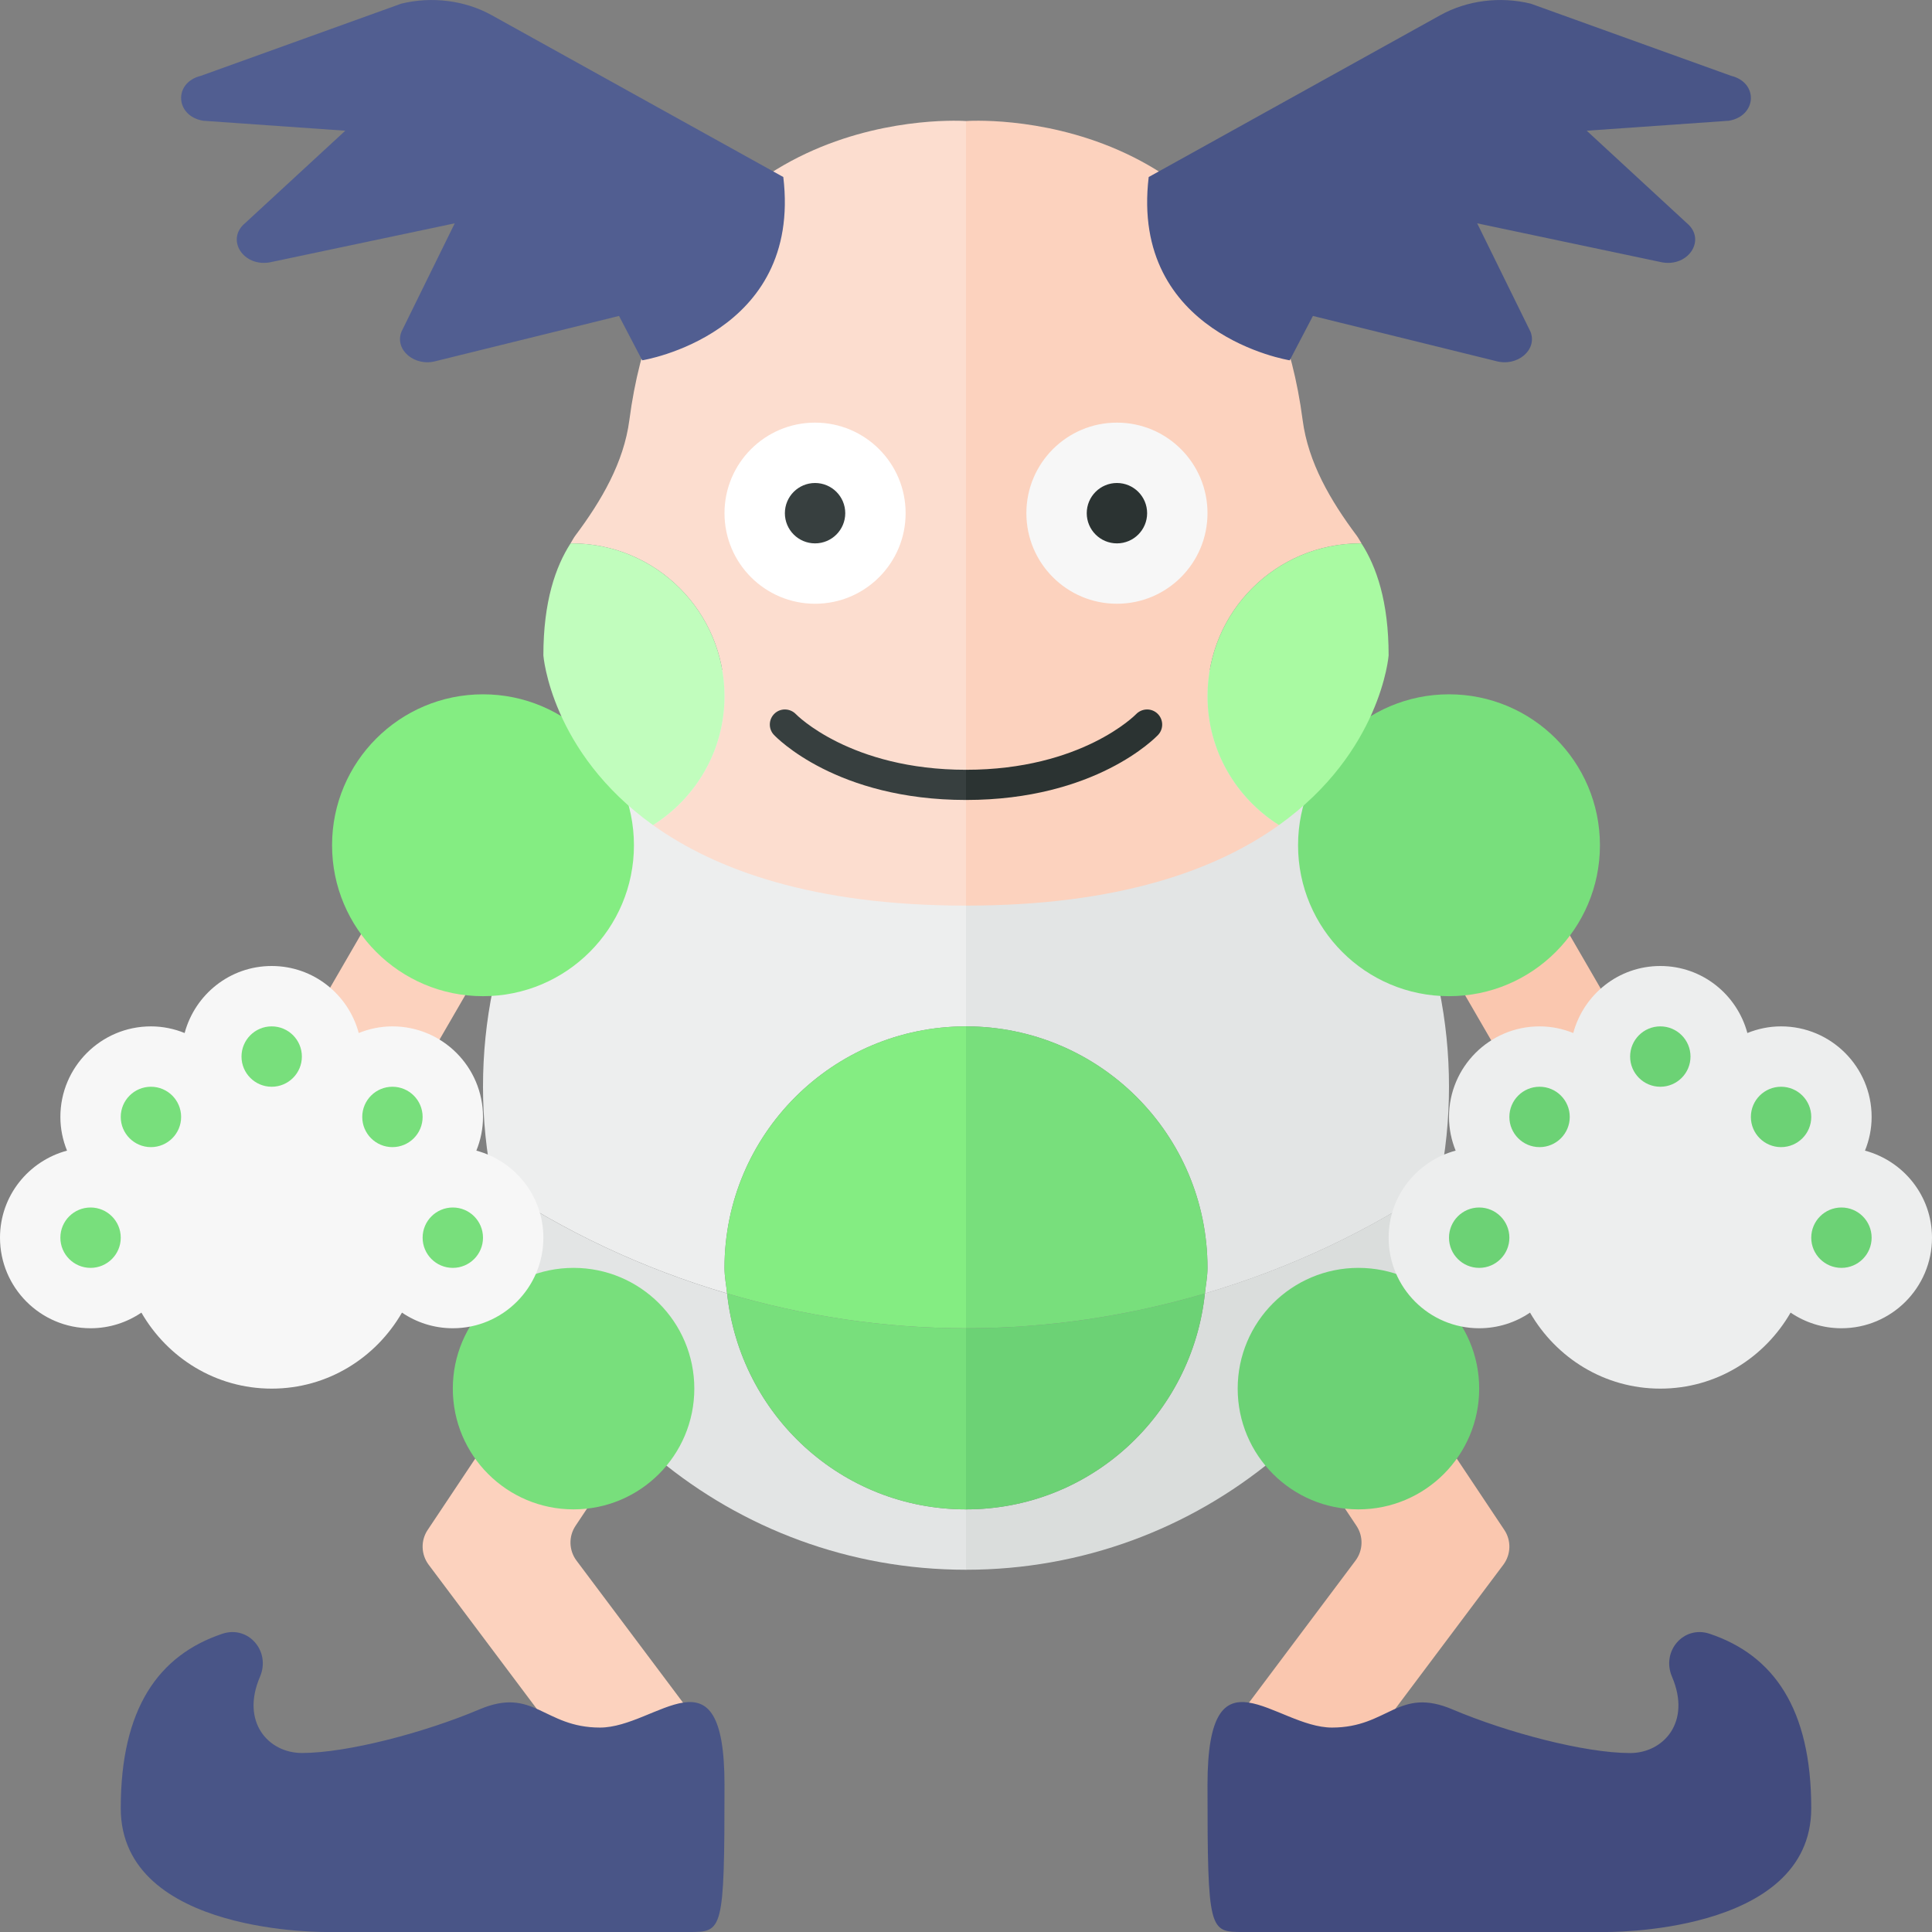 <?xml version="1.0" encoding="utf-8"?>
<!-- Generator: Adobe Illustrator 23.0.2, SVG Export Plug-In . SVG Version: 6.00 Build 0)  -->
<svg version="1.1" xmlns="http://www.w3.org/2000/svg" xmlns:xlink="http://www.w3.org/1999/xlink" x="0px" y="0px" width="32px"
	 height="32px" viewBox="0 0 32 32" enable-background="new 0 0 32 32" xml:space="preserve">
<rect x="0" y="0" width="32" height="32" fill="#808080" stroke="none"/>
<g id="labels">
	<g>
	</g>
</g>
<g id="icons">
	<g>
		<g>
			<g>
				<path fill="#E3E5E5" d="M12.043,21.424c-1.396-0.411-2.704-1.026-3.882-1.823C8.902,23.251,12.13,26,16,26v-1
					C13.936,25,12.257,23.431,12.043,21.424z"/>
				<path fill="#78DF7C" d="M12.043,21.424C12.257,23.431,13.936,25,16,25v-3C14.624,22,13.299,21.793,12.043,21.424z"/>
				<path fill="#DADDDC" d="M16,25v1c3.87,0,7.098-2.749,7.839-6.4c-1.178,0.797-2.486,1.412-3.882,1.823
					C19.743,23.431,18.064,25,16,25z"/>
				<path fill="#6CD275" d="M16,25c2.064,0,3.743-1.569,3.957-3.576C18.701,21.793,17.376,22,16,22V25z"/>
				<path fill="#EDEEEE" d="M12,21c0-2.209,1.791-4,4-4v-7c-4.418,0-8,3.582-8,8c0,0.548,0.056,1.083,0.161,1.6
					c1.178,0.797,2.486,1.412,3.882,1.823C12.028,21.282,12,21.145,12,21z"/>
				<path fill="#84ED82" d="M12,21c0,0.145,0.028,0.282,0.043,0.424C13.299,21.793,14.624,22,16,22v-5C13.791,17,12,18.791,12,21z"
					/>
				<path fill="#E3E5E5" d="M16,10v7c2.209,0,4,1.791,4,4c0,0.145-0.028,0.282-0.043,0.424c1.396-0.411,2.704-1.026,3.882-1.823
					C23.944,19.083,24,18.548,24,18C24,13.582,20.418,10,16,10z"/>
				<path fill="#78DF7C" d="M19.957,21.424C19.972,21.282,20,21.145,20,21c0-2.209-1.791-4-4-4v5
					C17.376,22,18.701,21.793,19.957,21.424z"/>
			</g>
			
				<rect x="24.25" y="13.664" transform="matrix(0.865 -0.501 0.501 0.865 -4.698 14.842)" fill="#FAC7AF" width="2" height="4.985"/>
			<path fill="#FCD2BE" d="M10.012,29.8L7.1,25.917c-0.127-0.17-0.134-0.401-0.016-0.577l1.919-2.878
				c0.153-0.23,0.464-0.292,0.693-0.139l0.832,0.555c0.23,0.153,0.292,0.464,0.139,0.693l-1.134,1.701
				c-0.118,0.176-0.111,0.408,0.016,0.577l2.063,2.751c0.166,0.221,0.121,0.534-0.1,0.7l-0.8,0.6
				C10.492,30.066,10.178,30.021,10.012,29.8z"/>
			
				<rect x="4.258" y="15.156" transform="matrix(0.501 -0.865 0.865 0.501 -10.613 13.895)" fill="#FCD2BE" width="4.985" height="2"/>
			<circle fill="#84ED82" cx="8" cy="14" r="2.5"/>
			<circle fill="#78DF7C" cx="9.5" cy="23" r="2"/>
			<path fill="#495587" d="M9.938,28.614c0.938,0,2.062-1.422,2.062,0.95C12,32,11.969,32,11.412,32c-0.881,0-5.974,0-5.974,0
				S2,32.062,2,29.949c0-1.647,0.623-2.534,1.684-2.889c0.428-0.143,0.804,0.288,0.622,0.713C3.983,28.525,4.449,29.035,5,29.035
				c0.75,0,2.031-0.337,2.938-0.721C8.844,27.929,9,28.614,9.938,28.614z"/>
			<circle fill="#78DF7C" cx="24" cy="14" r="2.5"/>
			<path fill="#F7F7F7" d="M7.89,19.058C7.96,18.885,8,18.698,8,18.5C8,17.672,7.328,17,6.5,17c-0.198,0-0.385,0.04-0.558,0.11
				C5.77,16.472,5.193,16,4.5,16s-1.27,0.472-1.442,1.11C2.885,17.04,2.698,17,2.5,17C1.672,17,1,17.672,1,18.5
				c0,0.198,0.04,0.385,0.11,0.558C0.472,19.23,0,19.807,0,20.5C0,21.328,0.672,22,1.5,22c0.312,0,0.602-0.096,0.842-0.259
				C2.774,22.49,3.573,23,4.5,23s1.726-0.51,2.158-1.259C6.898,21.904,7.188,22,7.5,22C8.328,22,9,21.328,9,20.5
				C9,19.807,8.528,19.23,7.89,19.058z"/>
			<g>
				<circle fill="#78DF7C" cx="4.5" cy="17.5" r="0.5"/>
				<circle fill="#78DF7C" cx="1.5" cy="20.5" r="0.5"/>
				<circle fill="#78DF7C" cx="6.5" cy="18.5" r="0.5"/>
				<circle fill="#78DF7C" cx="7.5" cy="20.5" r="0.5"/>
				<circle fill="#78DF7C" cx="2.5" cy="18.5" r="0.5"/>
			</g>
			<g>
				<g>
					<path fill="#FCD2BE" d="M20,11.531C20,10.133,21.133,9,22.531,9c0.007,0,0.014,0.002,0.021,0.002
						C22.525,8.96,22.5,8.91,22.472,8.873c-0.435-0.581-0.804-1.213-0.896-1.914C20.879,1.639,16,2.005,16,2.005V15
						c2.535,0,4.151-0.595,5.184-1.334C20.474,13.218,20,12.432,20,11.531z"/>
					<path fill="#A9FAA2" d="M23,10.856c0-0.896-0.203-1.471-0.449-1.854C22.544,9.002,22.538,9,22.531,9
						C21.133,9,20,10.133,20,11.531c0,0.901,0.474,1.687,1.184,2.135C22.878,12.455,23,10.856,23,10.856z"/>
				</g>
				<g>
					<path fill="#FCDDCF" d="M12,11.531C12,10.133,10.867,9,9.469,9C9.462,9,9.456,9.002,9.449,9.002
						C9.475,8.96,9.5,8.91,9.528,8.873c0.435-0.581,0.804-1.213,0.896-1.914C11.121,1.639,16,2.005,16,2.005V15
						c-2.535,0-4.151-0.595-5.184-1.334C11.526,13.218,12,12.432,12,11.531z"/>
					<path fill="#C1FDBD" d="M9,10.856C9,9.96,9.203,9.385,9.449,9.002C9.456,9.002,9.462,9,9.469,9C10.867,9,12,10.133,12,11.531
						c0,0.901-0.474,1.687-1.184,2.135C9.122,12.455,9,10.856,9,10.856z"/>
				</g>
				<circle fill="#F7F7F7" cx="18.5" cy="8.5" r="1.5"/>
				<circle fill="#2B3332" cx="18.5" cy="8.5" r="0.5"/>
				<circle fill="#FFFFFF" cx="13.5" cy="8.5" r="1.5"/>
				<circle fill="#373F3F" cx="13.5" cy="8.5" r="0.5"/>
				<path fill="#495587" d="M19.026,2.932l4.829-2.68c0.443-0.246,0.991-0.316,1.5-0.191l3.318,1.195
					C29.129,1.367,29.101,1.921,28.635,2l-2.354,0.165l1.662,1.534c0.317,0.268,0.03,0.722-0.41,0.647l-3.066-0.647l0.883,1.796
					c0.118,0.3-0.219,0.585-0.574,0.485l-3.03-0.747l-0.384,0.735C21.362,5.968,18.714,5.545,19.026,2.932z"/>
				<path fill="#515E91" d="M12.974,2.932l-4.829-2.68c-0.443-0.246-0.991-0.316-1.5-0.191L3.327,1.256
					C2.871,1.367,2.899,1.921,3.365,2l2.354,0.165L4.056,3.699c-0.317,0.268-0.03,0.722,0.41,0.647l3.066-0.647L6.649,5.495
					C6.531,5.794,6.869,6.08,7.223,5.98l3.03-0.747l0.384,0.735C10.638,5.968,13.286,5.545,12.974,2.932z"/>
				<g>
					<path fill="#373F3F" d="M13.182,11.828c-0.095-0.098-0.253-0.104-0.353-0.009s-0.105,0.252-0.011,0.352
						c0.042,0.044,1.037,1.079,3.183,1.079v-0.5C14.084,12.75,13.19,11.837,13.182,11.828z"/>
					<path fill="#2B3332" d="M19.171,11.819c-0.101-0.095-0.257-0.089-0.353,0.009C18.81,11.837,17.916,12.75,16,12.75v0.5
						c2.146,0,3.141-1.035,3.183-1.079C19.276,12.071,19.271,11.914,19.171,11.819z"/>
				</g>
			</g>
		</g>
		<path fill="#FAC7AF" d="M21.988,29.8l2.912-3.883c0.127-0.17,0.134-0.401,0.016-0.577l-1.919-2.878
			c-0.153-0.23-0.464-0.292-0.693-0.139l-0.832,0.555c-0.23,0.153-0.292,0.464-0.139,0.693l1.134,1.701
			c0.118,0.176,0.111,0.408-0.016,0.577L20.388,28.6c-0.166,0.221-0.121,0.534,0.1,0.7l0.8,0.6
			C21.508,30.066,21.822,30.021,21.988,29.8z"/>
		<circle fill="#6CD275" cx="22.5" cy="23" r="2"/>
		<path fill="#424B7E" d="M22.062,28.614c-0.938,0-2.062-1.422-2.062,0.95C20,32,20.031,32,20.588,32c0.881,0,5.974,0,5.974,0
			S30,32.062,30,29.949c0-1.647-0.623-2.534-1.684-2.889c-0.428-0.143-0.804,0.288-0.622,0.713c0.323,0.753-0.144,1.263-0.694,1.263
			c-0.75,0-2.031-0.337-2.938-0.721C23.156,27.929,23,28.614,22.062,28.614z"/>
		<path fill="#EDEEEE" d="M30.89,19.058C30.96,18.885,31,18.698,31,18.5c0-0.828-0.672-1.5-1.5-1.5c-0.198,0-0.385,0.04-0.558,0.11
			C28.77,16.472,28.193,16,27.5,16s-1.27,0.472-1.442,1.11C25.885,17.04,25.698,17,25.5,17c-0.828,0-1.5,0.672-1.5,1.5
			c0,0.198,0.04,0.385,0.11,0.558C23.472,19.23,23,19.807,23,20.5c0,0.828,0.672,1.5,1.5,1.5c0.312,0,0.602-0.096,0.842-0.259
			C25.774,22.49,26.573,23,27.5,23s1.726-0.51,2.158-1.259C29.898,21.904,30.188,22,30.5,22c0.828,0,1.5-0.672,1.5-1.5
			C32,19.807,31.528,19.23,30.89,19.058z"/>
		<g>
			<circle fill="#6CD275" cx="27.5" cy="17.5" r="0.5"/>
			<circle fill="#6CD275" cx="30.5" cy="20.5" r="0.5"/>
			<circle fill="#6CD275" cx="25.5" cy="18.5" r="0.5"/>
			<circle fill="#6CD275" cx="24.5" cy="20.5" r="0.5"/>
			<circle fill="#6CD275" cx="29.5" cy="18.5" r="0.5"/>
		</g>
	</g>
</g>
</svg>
